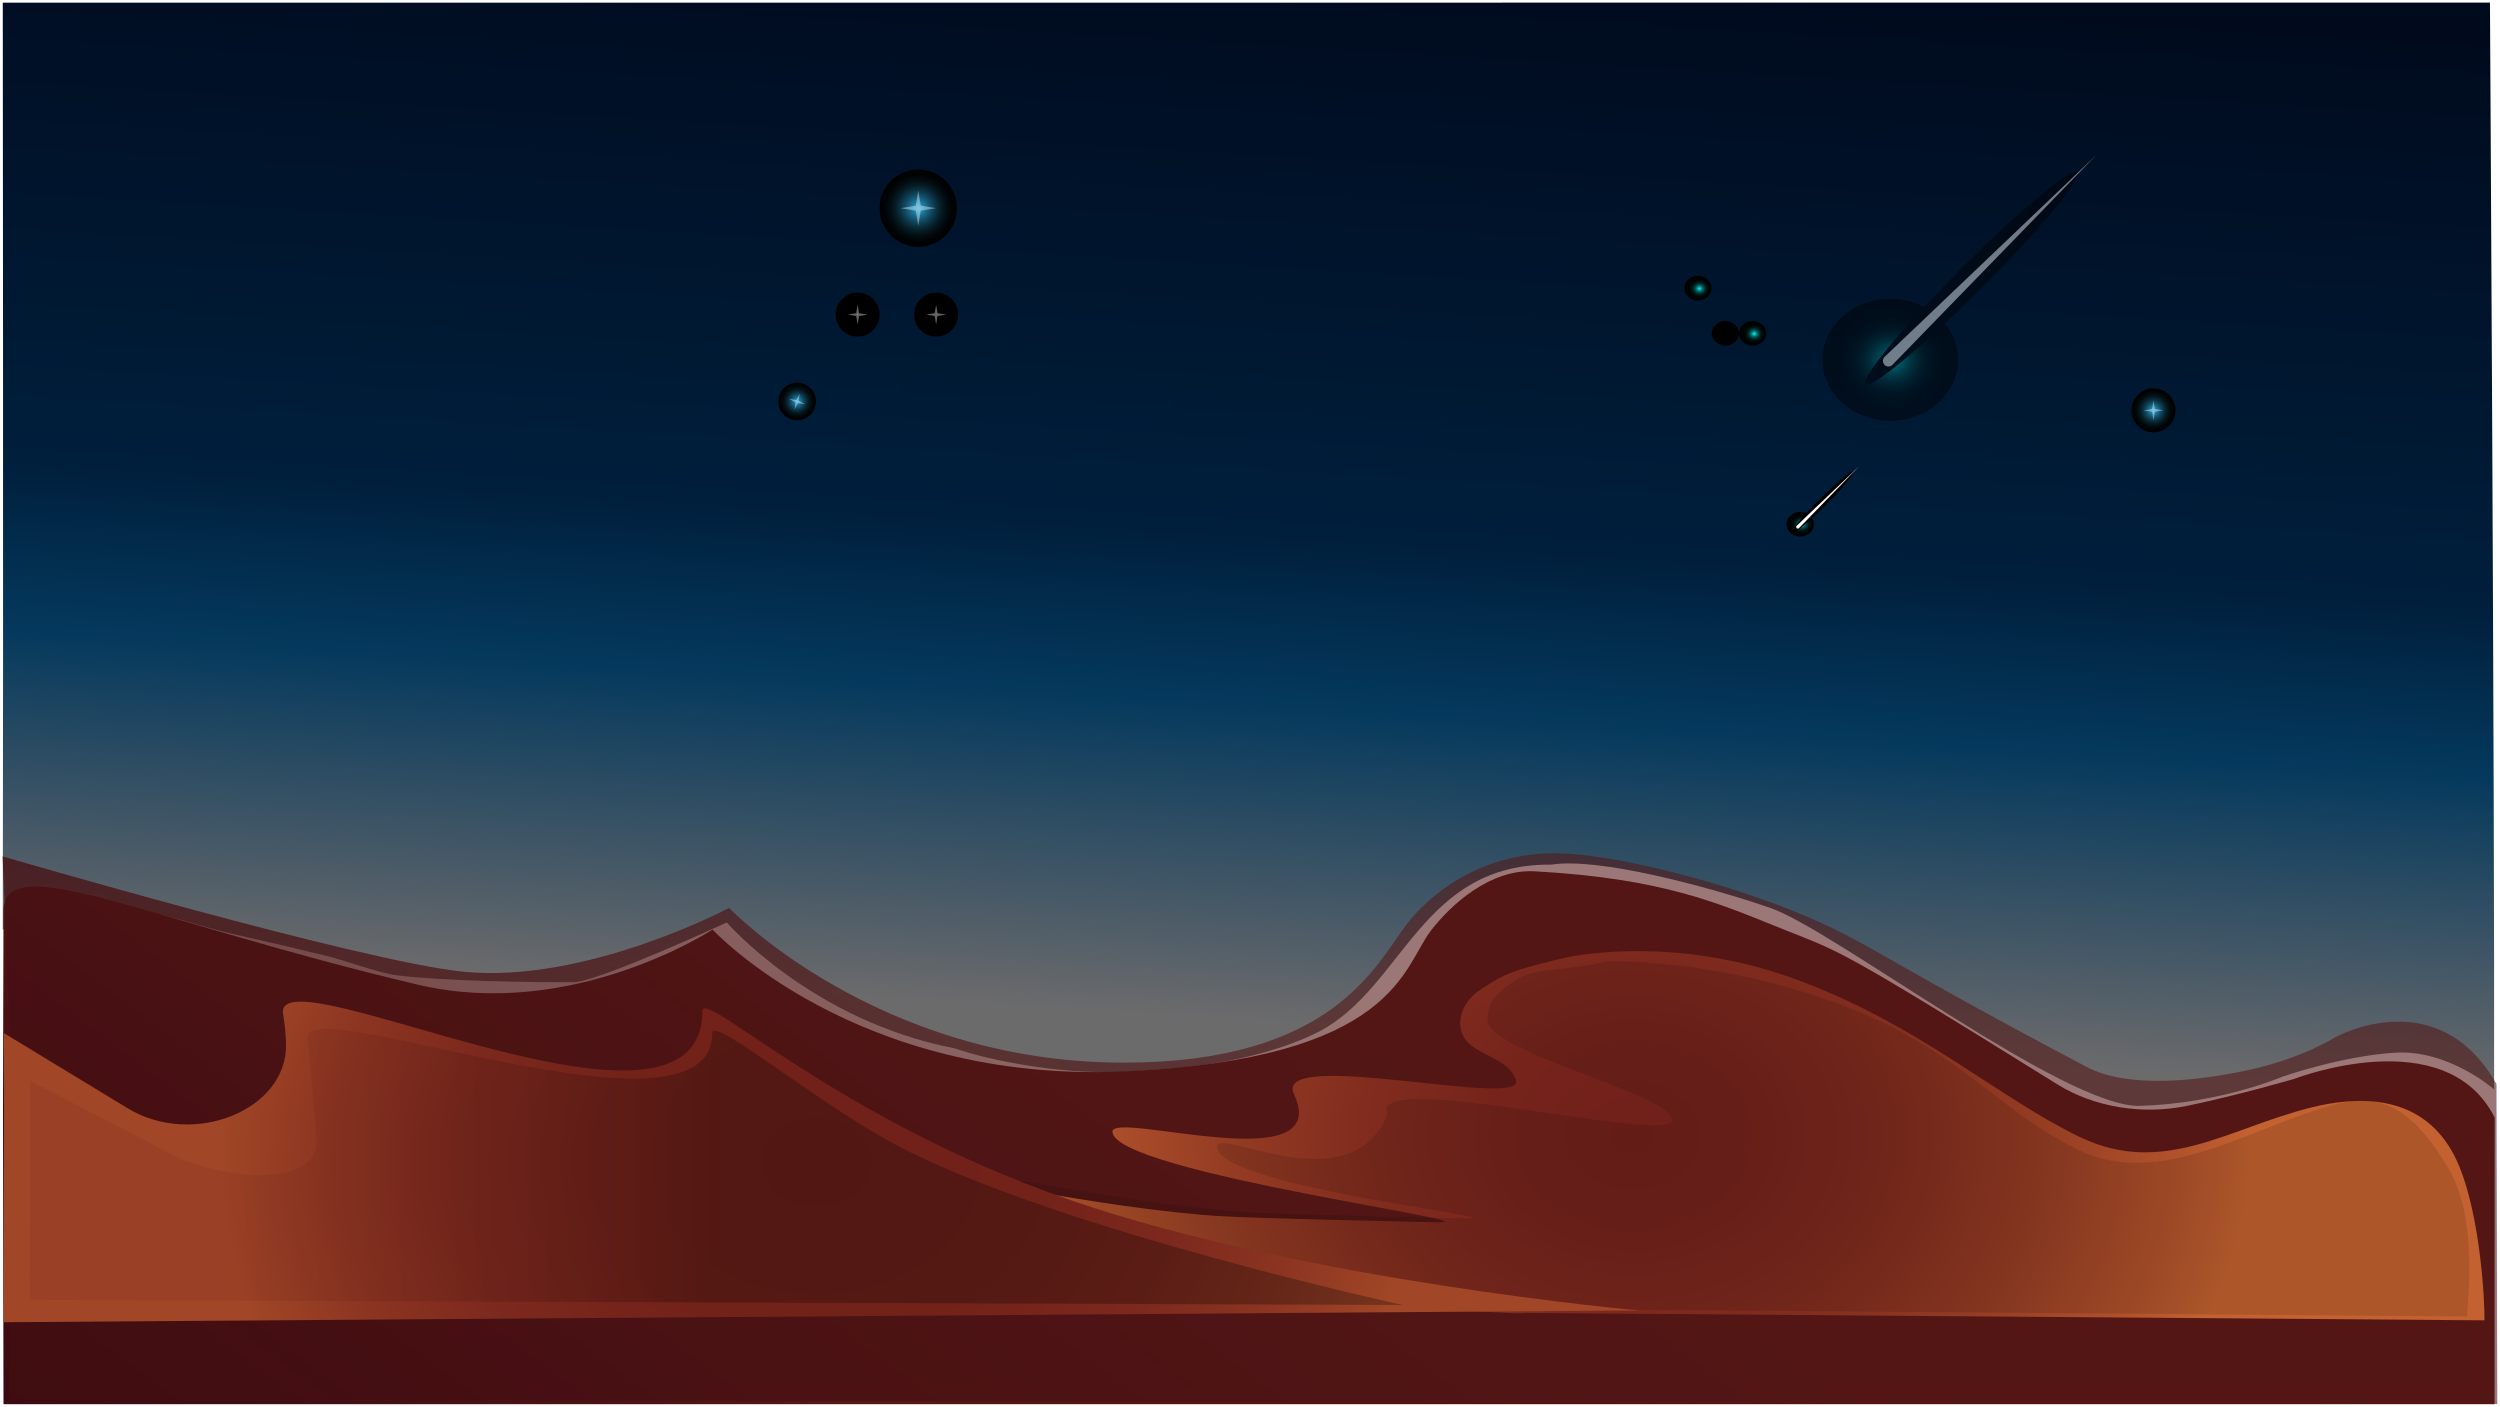 <svg width="1926" height="1084" viewBox="0 0 1926 1084" fill="none" xmlns="http://www.w3.org/2000/svg">
<g filter="url(#filter0_f_56_2019)">
<path d="M1845.43 810.99C1804.17 813.42 1758.06 829.6 1758.06 829.6C1758.06 829.6 1710.87 850.03 1648.71 851.98C1591.32 853.78 1412.62 716.27 1364.08 699.55C1315.54 682.83 1231.2 660.34 1195.27 666.11C1094.96 665.03 1081.47 759.95 1016.75 794.47C962.35 822.04 893.36 823.75 876.66 825.14C823.61 829.55 762.19 817.05 735.9 807.75C624.99 786.31 559.94 710.67 559.94 710.67C559.94 710.67 460.21 756.64 441.83 756.72C404.32 756.85 343.82 755.73 306.73 751.53C290.63 749.7 262.74 738.43 246.86 735.35C226.15 730.16 200.23 724.25 179.71 719.57C140.2 710.56 114.43 697.28 74.1 701.29C54.22 703.27 41.68 704.36 22.37 709.79C15.88 711.61 7.46 712.11 2.14 716.35C2.69 478.49 2.14 2.07 2.14 2.07L1918.27 2C1918.27 2 1921.9 617.02 1921.47 839.3C1921.47 839.3 1886.68 808.56 1845.43 810.99Z" fill="url(#paint0_linear_56_2019)"/>
<path d="M2.29 854.2L2.69 701.3C3.68 653.28 114.75 709.64 322.07 758.62C441.05 786.73 548.97 716.15 548.97 716.15C548.97 716.15 658.64 835.07 866.92 825.36C1075.2 815.65 1080.47 745.39 1102.36 716.96C1117.67 697.07 1147.89 669.35 1182.34 671.25C1281.86 676.75 1324.3 696.11 1371.84 715.12C1419.38 734.13 1413.91 728.89 1584.79 835.27C1613.33 853.04 1650.5 859.13 1685.43 851.85C1725.8 843.44 1767.92 831.02 1767.92 831.02C1767.92 831.02 1884.1 786.12 1921.9 860.95L1921.8 1081.78H2.69L2.29 854.18V854.2Z" fill="url(#paint1_linear_56_2019)"/>
<path d="M9.32 838.09L2 659.74C2 659.74 277.77 740.47 356.45 748.55C451.03 758.26 561.71 699.47 561.71 699.47C561.71 699.47 675.07 818.34 864.88 818.66C1027.57 818.93 1060.41 742.32 1083.75 712.01C1100.08 690.8 1139.26 656.19 1201.21 657.34C1242.6 658.11 1329.32 679.22 1392.82 706.48C1441.74 727.49 1450.45 739.06 1607.47 821.9C1639.64 838.87 1692.64 832.63 1729.89 824.87C1772.93 815.9 1799.32 798.98 1799.32 798.98C1799.32 798.98 1877.98 755.33 1923.29 835.11L1923.92 1081.64L6.83 1078.48L9.35 838.08L9.32 838.09Z" fill="url(#paint2_linear_56_2019)"/>
<path d="M1141.2 761.99C1131.11 768.4 1124.91 778.12 1124.98 788.46C1125.17 813.97 1161.22 810.82 1167.93 832.39C1174.82 854.55 980.08 806.73 996.88 842.91C1028.07 910.06 855.94 854.92 857.02 872.03C859.03 903.99 1169.27 943.49 1103.53 941.6C1074.03 940.75 969.68 938.86 936.52 936.71C933.26 936.5 929.92 936.24 926.45 935.94C815.77 926.23 731.26 900.34 688.99 908.43C646.72 916.52 606.78 932.31 612.52 948.88C626.1 988.12 891.83 995.21 918.28 998.75C919.7 998.94 921.13 999.07 922.56 999.15L1167.55 1011.76C1170.47 1011.91 1173.42 1011.82 1176.32 1011.48L1914.03 1017.19C1914.39 1004.63 1910.78 923.79 1888.35 885.79C1863.14 843.09 1816.95 844.01 1779.68 853.43C1716.54 869.39 1666.4 906.63 1602.6 876.08C1538.8 845.53 1477.17 788.17 1381.24 753.65C1285.31 719.13 1206.17 737.74 1206.17 737.74C1174.98 745.02 1161.42 749.15 1150.49 756.09L1141.2 761.99Z" fill="url(#paint3_radial_56_2019)"/>
<path opacity="0.12" d="M1162 759.02C1151.91 765.43 1145.71 775.15 1145.78 785.49C1145.97 811 1281.23 840.4 1287.93 861.97C1294.82 884.13 1052.28 822.15 1069.09 858.33C1040.41 928.71 936.7 866.7 937.78 883.81C939.79 915.77 1190.07 940.52 1124.32 938.63C1094.82 937.78 990.47 935.89 957.31 933.74C954.05 933.53 950.71 933.27 947.24 932.97C836.56 923.26 752.05 897.37 709.78 905.46C667.51 913.55 627.57 929.34 633.31 945.91C646.89 985.15 912.62 992.24 939.07 995.78C940.49 995.97 941.92 996.1 943.35 996.18L1188.34 1008.79C1191.26 1008.94 1194.21 1008.85 1197.11 1008.51L1900.68 1014.22C1901.04 1001.66 1909.03 938.8 1886.59 900.8C1861.38 858.1 1837.74 841.04 1800.47 850.46C1737.33 866.42 1665.65 916.8 1601.84 886.24C1538.03 855.68 1509.11 806.69 1413.18 772.17C1317.25 737.65 1238.11 740.62 1238.11 740.62C1206.92 747.9 1182.21 746.18 1171.28 753.12L1161.99 759.02H1162Z" fill="black"/>
<path d="M3 1018.65C2.25 1010.04 3.5 908.96 3.04 795.91L98.35 853.81C148.93 884.54 221.81 854.99 220.35 804.03C220.14 796.68 219.43 789.13 218.11 781.43C209.33 730.25 541.1 902.78 541.1 779C541.1 760.83 644.48 862.44 824.83 924.62C1005.18 986.8 1262.51 1009.56 1262.51 1009.56L3 1018.65Z" fill="url(#paint4_radial_56_2019)"/>
<path opacity="0.27" d="M23.13 1001.43C22.56 994.84 23.51 918.23 23.16 832.68L125.22 885.55C163.54 908.83 244.97 917.31 243.86 878.71C243.7 873.14 237.82 806.07 236.82 800.24C230.17 761.46 548.73 889.57 548.73 795.79C548.73 782.02 632.58 852.55 695.3 884.64C820.73 948.82 1080.68 1005.36 1080.68 1005.36L23.14 1001.44L23.13 1001.43Z" fill="url(#paint5_linear_56_2019)"/>
<path style="mix-blend-mode:screen" d="M1659.05 333.09C1668.41 333.09 1676 325.501 1676 316.14C1676 306.779 1668.41 299.19 1659.05 299.19C1649.69 299.19 1642.1 306.779 1642.1 316.14C1642.1 325.501 1649.69 333.09 1659.05 333.09Z" fill="url(#paint6_radial_56_2019)"/>
<path opacity="0.38" d="M1659.05 308.4L1660.15 315.04L1666.79 316.14L1660.15 317.23L1659.05 323.88L1657.96 317.23L1651.31 316.14L1657.96 315.04L1659.05 308.4Z" fill="white"/>
<path style="mix-blend-mode:screen" d="M660.71 259.32C670.072 259.32 677.66 251.731 677.66 242.37C677.66 233.009 670.072 225.42 660.71 225.42C651.349 225.42 643.76 233.009 643.76 242.37C643.76 251.731 651.349 259.32 660.71 259.32Z" fill="url(#paint7_radial_56_2019)"/>
<path opacity="0.38" d="M660.71 234.63L661.81 241.28L668.45 242.37L661.81 243.47L660.71 250.12L659.62 243.47L652.97 242.37L659.62 241.28L660.71 234.63Z" fill="white"/>
<path style="mix-blend-mode:screen" d="M721.19 259.32C730.552 259.32 738.14 251.731 738.14 242.37C738.14 233.009 730.552 225.42 721.19 225.42C711.829 225.42 704.24 233.009 704.24 242.37C704.24 251.731 711.829 259.32 721.19 259.32Z" fill="url(#paint8_radial_56_2019)"/>
<path opacity="0.38" d="M721.19 234.63L722.28 241.28L728.93 242.37L722.28 243.47L721.19 250.12L720.09 243.47L713.45 242.37L720.09 241.28L721.19 234.63Z" fill="white"/>
<path style="mix-blend-mode:screen" d="M707.44 190.14C723.887 190.14 737.22 176.807 737.22 160.36C737.22 143.913 723.887 130.58 707.44 130.58C690.993 130.58 677.66 143.913 677.66 160.36C677.66 176.807 690.993 190.14 707.44 190.14Z" fill="url(#paint9_radial_56_2019)"/>
<path opacity="0.38" d="M707.44 146.76L709.37 158.44L721.05 160.36L709.37 162.29L707.44 173.97L705.52 162.29L693.84 160.36L705.52 158.44L707.44 146.76Z" fill="white"/>
<path style="mix-blend-mode:screen" d="M615.618 323.702C623.57 322.857 629.331 315.724 628.486 307.772C627.64 299.82 620.508 294.059 612.556 294.905C604.603 295.75 598.842 302.882 599.688 310.835C600.534 318.787 607.666 324.548 615.618 323.702Z" fill="url(#paint10_radial_56_2019)"/>
<path opacity="0.38" d="M616.14 303.04L615.26 308.73L620.37 311.38L614.68 310.51L612.03 315.62L612.91 309.93L607.8 307.27L613.49 308.15L616.14 303.04Z" fill="white"/>
<path style="mix-blend-mode:screen" d="M1350.25 266.29C1356.07 266.29 1360.79 262.045 1360.79 256.81C1360.79 251.574 1356.07 247.33 1350.25 247.33C1344.43 247.33 1339.71 251.574 1339.71 256.81C1339.71 262.045 1344.43 266.29 1350.25 266.29Z" fill="url(#paint11_radial_56_2019)"/>
<path style="mix-blend-mode:screen" d="M1329.17 266.29C1334.99 266.29 1339.71 262.045 1339.71 256.81C1339.71 251.574 1334.99 247.33 1329.17 247.33C1323.35 247.33 1318.63 251.574 1318.63 256.81C1318.63 262.045 1323.35 266.29 1329.17 266.29Z" fill="url(#paint12_radial_56_2019)"/>
<path style="mix-blend-mode:screen" d="M1308.1 231.47C1313.92 231.47 1318.64 227.225 1318.64 221.99C1318.64 216.754 1313.92 212.51 1308.1 212.51C1302.28 212.51 1297.56 216.754 1297.56 221.99C1297.56 227.225 1302.28 231.47 1308.1 231.47Z" fill="url(#paint13_radial_56_2019)"/>
<path style="mix-blend-mode:screen" d="M1386.9 413.36C1392.72 413.36 1397.44 409.116 1397.44 403.88C1397.44 398.644 1392.72 394.4 1386.9 394.4C1381.08 394.4 1376.36 398.644 1376.36 403.88C1376.36 409.116 1381.08 413.36 1386.9 413.36Z" fill="url(#paint14_radial_56_2019)"/>
<path style="mix-blend-mode:screen" d="M1427.99 363.09C1429.24 364.34 1419.47 376.12 1406.19 389.4C1392.9 402.69 1381.12 412.45 1379.88 411.2C1378.64 409.95 1388.4 398.17 1401.68 384.89C1414.96 371.61 1426.75 361.84 1427.99 363.09Z" fill="url(#paint15_radial_56_2019)"/>
<path d="M1384.18 406.89C1383.66 406.37 1383.67 405.53 1384.2 405.02L1432.25 359.21L1385.93 406.88C1385.45 407.37 1384.66 407.38 1384.17 406.89H1384.18Z" fill="url(#paint16_linear_56_2019)"/>
<g opacity="0.44">
<path style="mix-blend-mode:screen" d="M1456.26 324.19C1485.11 324.19 1508.5 303.148 1508.5 277.19C1508.5 251.233 1485.11 230.19 1456.26 230.19C1427.41 230.19 1404.02 251.233 1404.02 277.19C1404.02 303.148 1427.41 324.19 1456.26 324.19Z" fill="url(#paint17_radial_56_2019)"/>
<path style="mix-blend-mode:screen" d="M1526.58 221.855C1571.67 176.765 1604.79 136.787 1600.57 132.561C1596.34 128.336 1556.37 161.463 1511.28 206.553C1466.19 251.643 1433.06 291.621 1437.28 295.846C1441.51 300.072 1481.49 266.945 1526.58 221.855Z" fill="url(#paint18_radial_56_2019)"/>
<path d="M1451.92 281.18C1450.16 279.42 1450.19 276.55 1452 274.83L1615.07 119.38L1457.89 281.13C1456.26 282.81 1453.57 282.83 1451.92 281.17V281.18Z" fill="url(#paint19_linear_56_2019)"/>
</g>
</g>
<defs>
<filter id="filter0_f_56_2019" x="0" y="0" width="1925.92" height="1083.78" filterUnits="userSpaceOnUse" color-interpolation-filters="sRGB">
<feFlood flood-opacity="0" result="BackgroundImageFix"/>
<feBlend mode="normal" in="SourceGraphic" in2="BackgroundImageFix" result="shape"/>
<feGaussianBlur stdDeviation="1" result="effect1_foregroundBlur_56_2019"/>
</filter>
<linearGradient id="paint0_linear_56_2019" x1="988.3" y1="-28.71" x2="940.3" y2="785.8" gradientUnits="userSpaceOnUse">
<stop stop-color="#000A1D"/>
<stop offset="0.54" stop-color="#001F3C"/>
<stop offset="0.7" stop-color="#04395D"/>
<stop offset="1" stop-color="#6C6B6C"/>
</linearGradient>
<linearGradient id="paint1_linear_56_2019" x1="1053.64" y1="765.89" x2="377.74" y2="1670.93" gradientUnits="userSpaceOnUse">
<stop offset="0.43" stop-color="#531615"/>
<stop offset="0.78" stop-color="#3B0A10"/>
</linearGradient>
<linearGradient id="paint2_linear_56_2019" x1="1055.82" y1="746.34" x2="370.84" y2="1663.54" gradientUnits="userSpaceOnUse">
<stop stop-color="#531615" stop-opacity="0.58"/>
<stop offset="1" stop-color="#3B0A10"/>
</linearGradient>
<radialGradient id="paint3_radial_56_2019" cx="0" cy="0" r="1" gradientUnits="userSpaceOnUse" gradientTransform="translate(1257.82 874.97) scale(475.614 383.56)">
<stop stop-color="#71201A"/>
<stop offset="0.22" stop-color="#75231B"/>
<stop offset="0.44" stop-color="#812C1E"/>
<stop offset="0.66" stop-color="#953C23"/>
<stop offset="0.88" stop-color="#B1522B"/>
<stop offset="1" stop-color="#C36130"/>
</radialGradient>
<radialGradient id="paint4_radial_56_2019" cx="0" cy="0" r="1" gradientUnits="userSpaceOnUse" gradientTransform="translate(629.338 895.16) scale(457.064 368.6)">
<stop stop-color="#71201A"/>
<stop offset="0.37" stop-color="#73221A"/>
<stop offset="0.61" stop-color="#7C281D"/>
<stop offset="0.81" stop-color="#8B3421"/>
<stop offset="0.99" stop-color="#9F4526"/>
<stop offset="1" stop-color="#A14627"/>
</radialGradient>
<linearGradient id="paint5_linear_56_2019" x1="22.94" y1="899.02" x2="1080.67" y2="899.02" gradientUnits="userSpaceOnUse">
<stop offset="0.13" stop-color="#7A271D" stop-opacity="0.61"/>
<stop offset="0.24" stop-color="#5E1E16" stop-opacity="0.7"/>
<stop offset="0.44" stop-color="#180705" stop-opacity="0.92"/>
<stop offset="0.5"/>
</linearGradient>
<radialGradient id="paint6_radial_56_2019" cx="0" cy="0" r="1" gradientUnits="userSpaceOnUse" gradientTransform="translate(1659.05 316.14) scale(16.95 16.95)">
<stop stop-color="#29ABE2"/>
<stop offset="0.06" stop-color="#2498C8"/>
<stop offset="0.19" stop-color="#1A7094"/>
<stop offset="0.33" stop-color="#124D66"/>
<stop offset="0.47" stop-color="#0B3141"/>
<stop offset="0.6" stop-color="#061B24"/>
<stop offset="0.74" stop-color="#020C10"/>
<stop offset="0.87" stop-color="#000304"/>
<stop offset="1"/>
</radialGradient>
<radialGradient id="paint7_radial_56_2019" cx="0" cy="0" r="1" gradientUnits="userSpaceOnUse" gradientTransform="translate(660.71 242.37) scale(0.5)">
<stop stop-color="#29ABE2"/>
<stop offset="0.06" stop-color="#2498C8"/>
<stop offset="0.19" stop-color="#1A7094"/>
<stop offset="0.33" stop-color="#124D66"/>
<stop offset="0.47" stop-color="#0B3141"/>
<stop offset="0.6" stop-color="#061B24"/>
<stop offset="0.74" stop-color="#020C10"/>
<stop offset="0.87" stop-color="#000304"/>
<stop offset="1"/>
</radialGradient>
<radialGradient id="paint8_radial_56_2019" cx="0" cy="0" r="1" gradientUnits="userSpaceOnUse" gradientTransform="translate(721.19 242.37) scale(0.5)">
<stop stop-color="#29ABE2"/>
<stop offset="0.06" stop-color="#2498C8"/>
<stop offset="0.19" stop-color="#1A7094"/>
<stop offset="0.33" stop-color="#124D66"/>
<stop offset="0.47" stop-color="#0B3141"/>
<stop offset="0.6" stop-color="#061B24"/>
<stop offset="0.74" stop-color="#020C10"/>
<stop offset="0.87" stop-color="#000304"/>
<stop offset="1"/>
</radialGradient>
<radialGradient id="paint9_radial_56_2019" cx="0" cy="0" r="1" gradientUnits="userSpaceOnUse" gradientTransform="translate(707.44 160.36) scale(29.78)">
<stop stop-color="#29ABE2"/>
<stop offset="0.06" stop-color="#2498C8"/>
<stop offset="0.19" stop-color="#1A7094"/>
<stop offset="0.33" stop-color="#124D66"/>
<stop offset="0.47" stop-color="#0B3141"/>
<stop offset="0.6" stop-color="#061B24"/>
<stop offset="0.74" stop-color="#020C10"/>
<stop offset="0.87" stop-color="#000304"/>
<stop offset="1"/>
</radialGradient>
<radialGradient id="paint10_radial_56_2019" cx="0" cy="0" r="1" gradientUnits="userSpaceOnUse" gradientTransform="translate(614.114 309.286) rotate(18.08) scale(14.48 14.48)">
<stop stop-color="#29ABE2"/>
<stop offset="0.06" stop-color="#2498C8"/>
<stop offset="0.19" stop-color="#1A7094"/>
<stop offset="0.33" stop-color="#124D66"/>
<stop offset="0.47" stop-color="#0B3141"/>
<stop offset="0.6" stop-color="#061B24"/>
<stop offset="0.74" stop-color="#020C10"/>
<stop offset="0.87" stop-color="#000304"/>
<stop offset="1"/>
</radialGradient>
<radialGradient id="paint11_radial_56_2019" cx="0" cy="0" r="1" gradientUnits="userSpaceOnUse" gradientTransform="translate(1351.44 257.115) scale(10.541 9.462)">
<stop stop-color="#00FFFF"/>
<stop offset="0.03" stop-color="#00E7E7"/>
<stop offset="0.1" stop-color="#00B7B7"/>
<stop offset="0.17" stop-color="#008B8B"/>
<stop offset="0.25" stop-color="#006666"/>
<stop offset="0.33" stop-color="#004646"/>
<stop offset="0.42" stop-color="#002C2C"/>
<stop offset="0.51" stop-color="#001818"/>
<stop offset="0.63" stop-color="#000A0A"/>
<stop offset="0.76" stop-color="#000202"/>
<stop offset="1"/>
</radialGradient>
<radialGradient id="paint12_radial_56_2019" cx="0" cy="0" r="1" gradientUnits="userSpaceOnUse" gradientTransform="translate(1330.34 454.86) scale(0.635 0.57)">
<stop stop-color="#00FFFF"/>
<stop offset="0.03" stop-color="#00E7E7"/>
<stop offset="0.1" stop-color="#00B7B7"/>
<stop offset="0.17" stop-color="#008B8B"/>
<stop offset="0.25" stop-color="#006666"/>
<stop offset="0.33" stop-color="#004646"/>
<stop offset="0.42" stop-color="#002C2C"/>
<stop offset="0.51" stop-color="#001818"/>
<stop offset="0.63" stop-color="#000A0A"/>
<stop offset="0.76" stop-color="#000202"/>
<stop offset="1"/>
</radialGradient>
<radialGradient id="paint13_radial_56_2019" cx="0" cy="0" r="1" gradientUnits="userSpaceOnUse" gradientTransform="translate(1309.25 222.345) scale(10.541 9.462)">
<stop stop-color="#00FFFF"/>
<stop offset="0.03" stop-color="#00E7E7"/>
<stop offset="0.1" stop-color="#00B7B7"/>
<stop offset="0.17" stop-color="#008B8B"/>
<stop offset="0.25" stop-color="#006666"/>
<stop offset="0.33" stop-color="#004646"/>
<stop offset="0.42" stop-color="#002C2C"/>
<stop offset="0.51" stop-color="#001818"/>
<stop offset="0.63" stop-color="#000A0A"/>
<stop offset="0.76" stop-color="#000202"/>
<stop offset="1"/>
</radialGradient>
<radialGradient id="paint14_radial_56_2019" cx="0" cy="0" r="1" gradientUnits="userSpaceOnUse" gradientTransform="translate(1388.12 403.947) scale(10.541 9.462)">
<stop stop-color="#00FFFF"/>
<stop offset="0.03" stop-color="#00E7E7"/>
<stop offset="0.1" stop-color="#00B7B7"/>
<stop offset="0.17" stop-color="#008B8B"/>
<stop offset="0.25" stop-color="#006666"/>
<stop offset="0.33" stop-color="#004646"/>
<stop offset="0.42" stop-color="#002C2C"/>
<stop offset="0.51" stop-color="#001818"/>
<stop offset="0.63" stop-color="#000A0A"/>
<stop offset="0.76" stop-color="#000202"/>
<stop offset="1"/>
</radialGradient>
<radialGradient id="paint15_radial_56_2019" cx="0" cy="0" r="1" gradientUnits="userSpaceOnUse" gradientTransform="translate(1379 375.152) rotate(-45) scale(33.98 3.23)">
<stop stop-color="#00FFFF"/>
<stop offset="0.03" stop-color="#00E7E7"/>
<stop offset="0.1" stop-color="#00B7B7"/>
<stop offset="0.17" stop-color="#008B8B"/>
<stop offset="0.25" stop-color="#006666"/>
<stop offset="0.33" stop-color="#004646"/>
<stop offset="0.42" stop-color="#002C2C"/>
<stop offset="0.51" stop-color="#001818"/>
<stop offset="0.63" stop-color="#000A0A"/>
<stop offset="0.76" stop-color="#000202"/>
<stop offset="1"/>
</radialGradient>
<linearGradient id="paint16_linear_56_2019" x1="1383.8" y1="383.23" x2="1432.26" y2="383.23" gradientUnits="userSpaceOnUse">
<stop stop-color="white"/>
<stop offset="1" stop-color="white"/>
</linearGradient>
<radialGradient id="paint17_radial_56_2019" cx="0" cy="0" r="1" gradientUnits="userSpaceOnUse" gradientTransform="translate(1457.53 277.465) scale(52.273 46.922)">
<stop stop-color="#00FFFF"/>
<stop offset="0.03" stop-color="#00E7E7"/>
<stop offset="0.1" stop-color="#00B7B7"/>
<stop offset="0.17" stop-color="#008B8B"/>
<stop offset="0.25" stop-color="#006666"/>
<stop offset="0.33" stop-color="#004646"/>
<stop offset="0.42" stop-color="#002C2C"/>
<stop offset="0.51" stop-color="#001818"/>
<stop offset="0.63" stop-color="#000A0A"/>
<stop offset="0.76" stop-color="#000202"/>
<stop offset="1"/>
</radialGradient>
<radialGradient id="paint18_radial_56_2019" cx="0" cy="0" r="1" gradientUnits="userSpaceOnUse" gradientTransform="translate(1493.42 202.025) rotate(-45) scale(115.326 10.963)">
<stop stop-color="#00FFFF"/>
<stop offset="0.03" stop-color="#00E7E7"/>
<stop offset="0.1" stop-color="#00B7B7"/>
<stop offset="0.17" stop-color="#008B8B"/>
<stop offset="0.25" stop-color="#006666"/>
<stop offset="0.33" stop-color="#004646"/>
<stop offset="0.42" stop-color="#002C2C"/>
<stop offset="0.51" stop-color="#001818"/>
<stop offset="0.63" stop-color="#000A0A"/>
<stop offset="0.76" stop-color="#000202"/>
<stop offset="1"/>
</radialGradient>
<linearGradient id="paint19_linear_56_2019" x1="1450.62" y1="200.89" x2="1615.07" y2="200.89" gradientUnits="userSpaceOnUse">
<stop stop-color="white"/>
<stop offset="1" stop-color="white"/>
</linearGradient>
</defs>
</svg>
